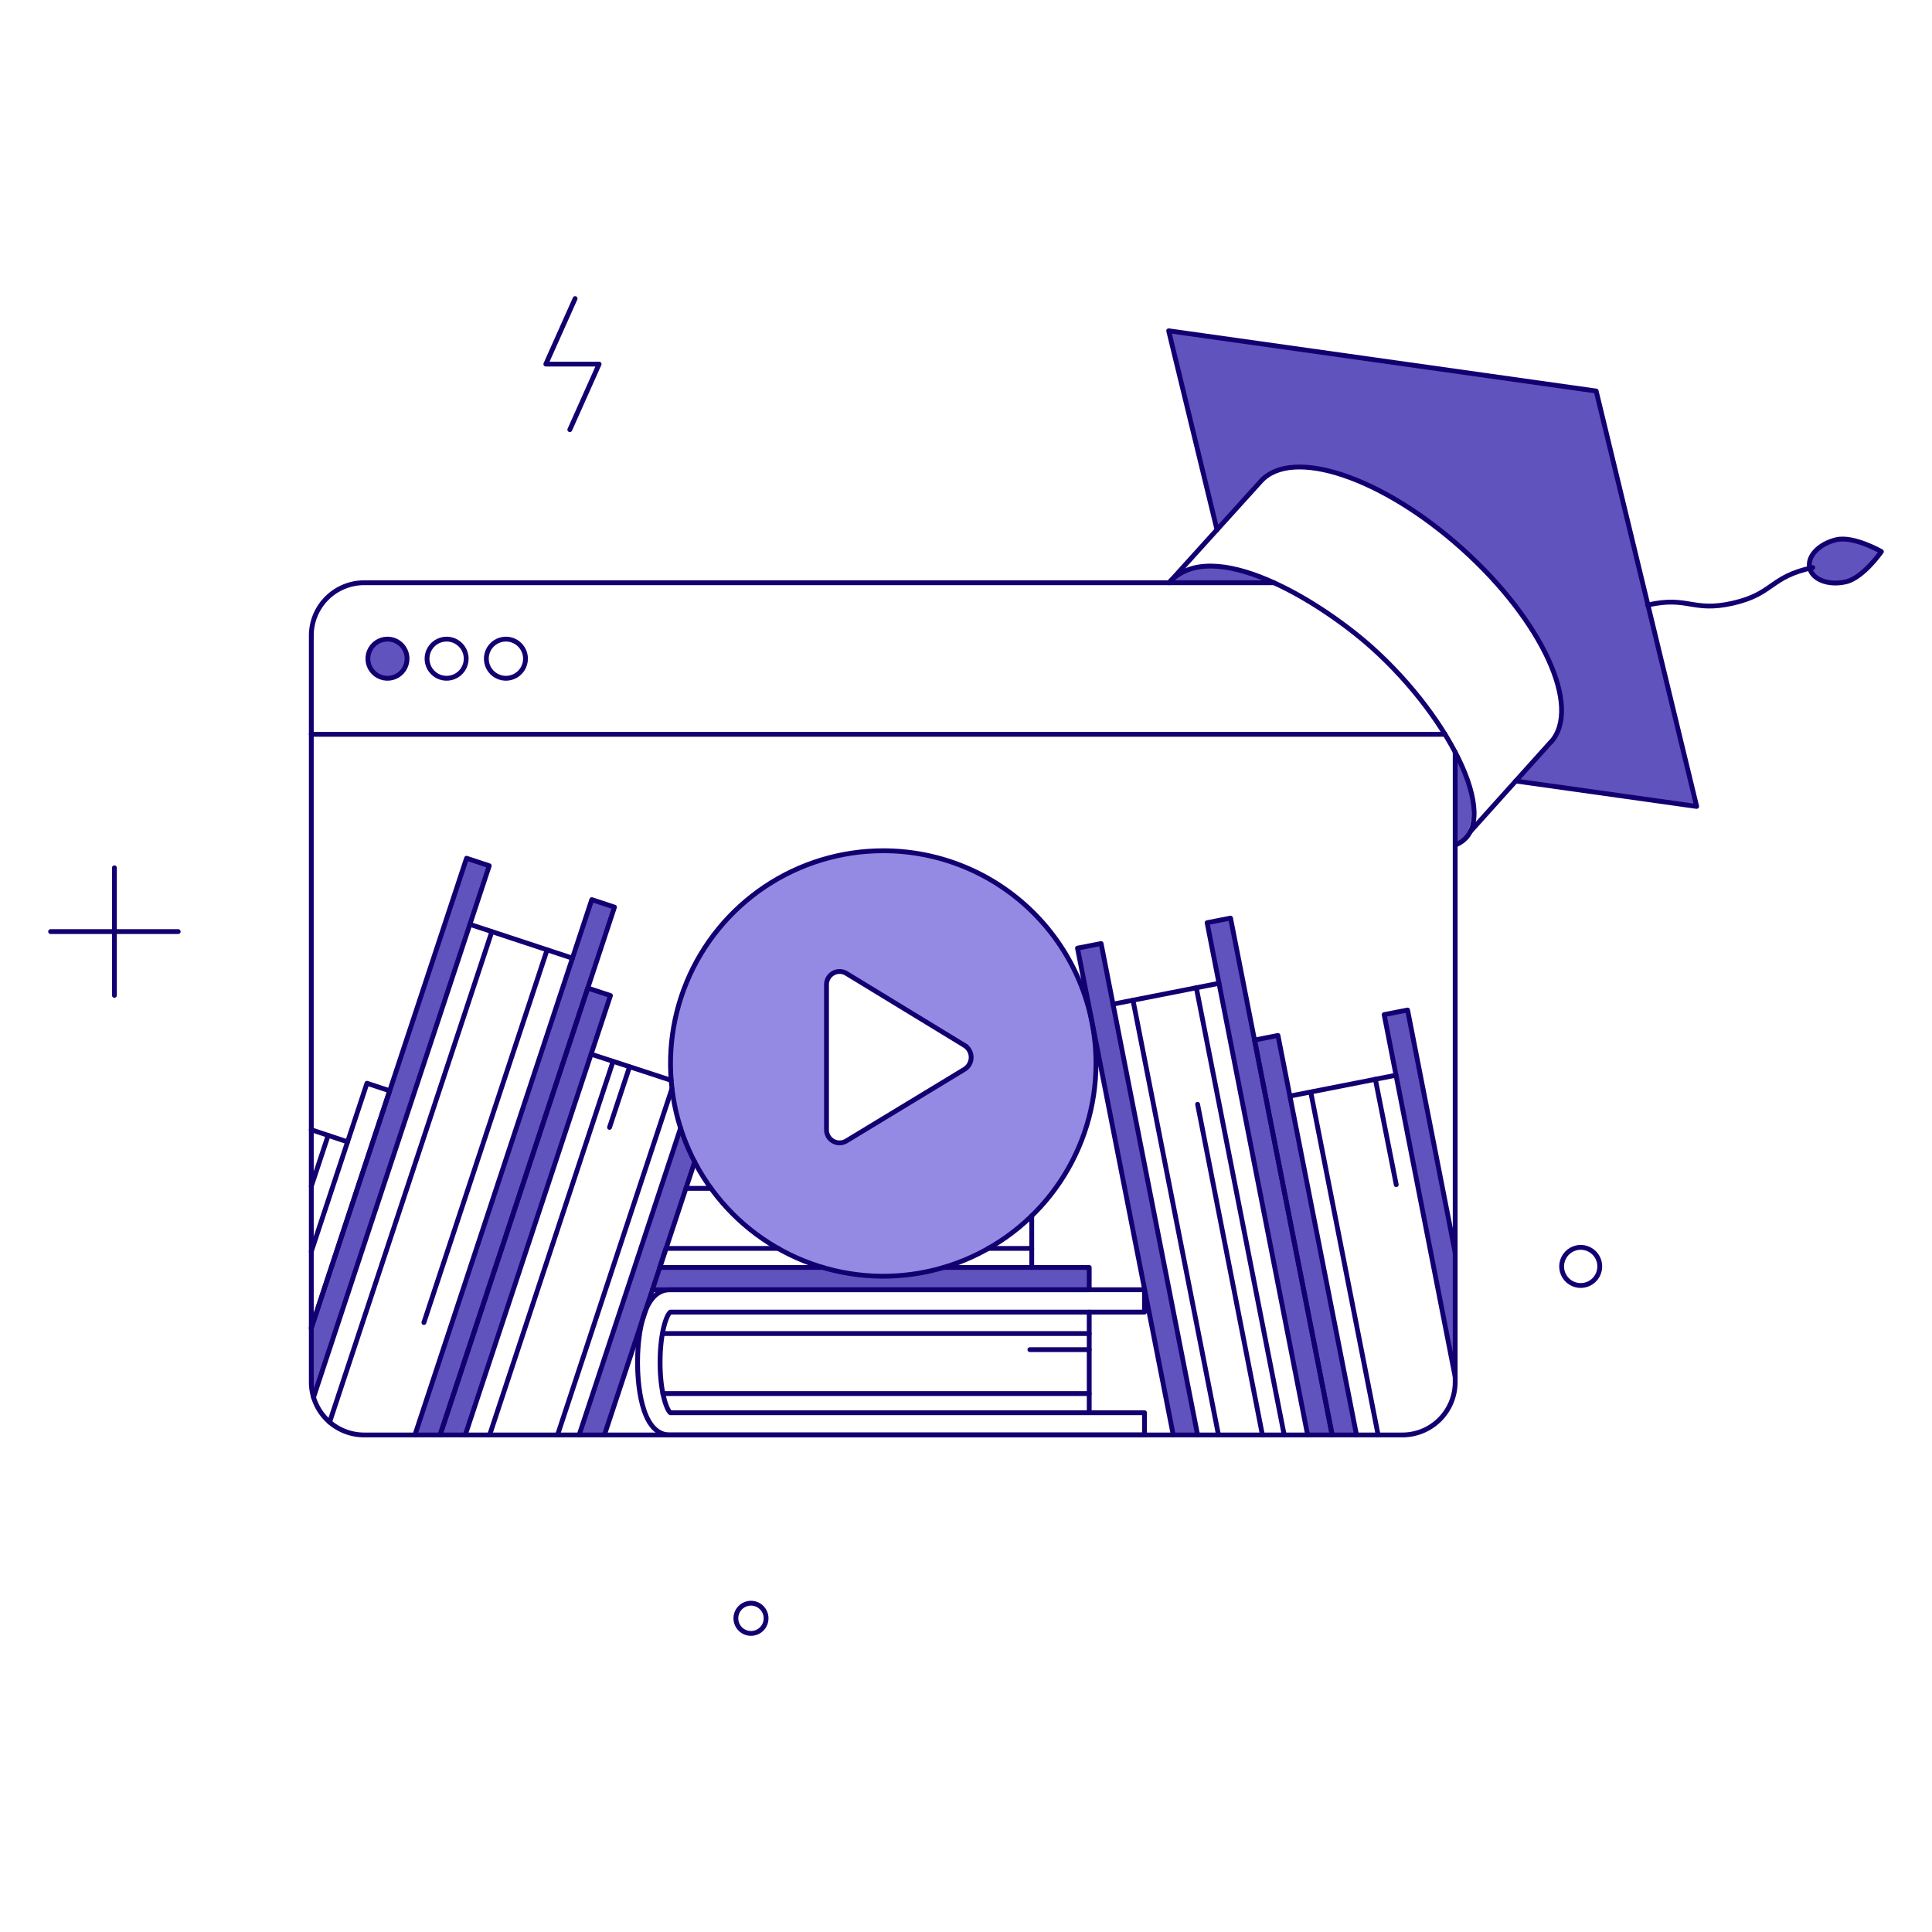 <svg xmlns="http://www.w3.org/2000/svg" fill="none" viewBox="-0.25 -0.25 200 200" id="Education-Online-Learning-02--Streamline-Bangalore.svg"><desc>Education Online Learning 02 Streamline Illustration: https://streamlinehq.com</desc><g><g><path fill="#948ae3" fill-rule="evenodd" d="M109.495 122.077c2.42 -3.622 3.712 -7.879 3.712 -12.235 0.001 -2.893 -0.569 -5.757 -1.675 -8.429 -1.106 -2.672 -2.728 -5.1 -4.774 -7.145 -2.045 -2.045 -4.473 -3.667 -7.145 -4.774 -2.672 -1.107 -5.536 -1.676 -8.429 -1.675 -4.356 0 -8.614 1.292 -12.235 3.711 -3.622 2.42 -6.444 5.859 -8.111 9.883 -1.667 4.024 -2.103 8.452 -1.253 12.724 0.85 4.272 2.947 8.196 6.027 11.277 3.08 3.079 7.004 5.177 11.276 6.027 4.272 0.85 8.7 0.413 12.724 -1.254 4.024 -1.667 7.463 -4.489 9.883 -8.111Zm-9.387 -13.567c-0.117 -0.213 -0.285 -0.394 -0.49 -0.526l-12.281 -7.486c-0.21 -0.121 -0.449 -0.183 -0.691 -0.179 -0.242 0.003 -0.479 0.071 -0.686 0.197 -0.207 0.126 -0.377 0.304 -0.491 0.518 -0.114 0.213 -0.169 0.454 -0.16 0.696v14.916c-0.011 0.242 0.044 0.483 0.158 0.697 0.114 0.213 0.284 0.393 0.491 0.519 0.207 0.126 0.444 0.194 0.687 0.197 0.242 0.003 0.481 -0.06 0.691 -0.181l12.281 -7.448c0.204 -0.132 0.373 -0.312 0.49 -0.526 0.117 -0.213 0.179 -0.453 0.179 -0.697 0 -0.243 -0.062 -0.483 -0.179 -0.696Z" clip-rule="evenodd" stroke-width="0.5"></path></g><g><path fill="#6153bd" d="M41.888 67.938c0 0.401 -0.119 0.793 -0.342 1.127 -0.223 0.334 -0.54 0.593 -0.91 0.747 -0.371 0.154 -0.778 0.194 -1.172 0.115 -0.393 -0.078 -0.755 -0.271 -1.038 -0.555 -0.284 -0.284 -0.477 -0.645 -0.555 -1.038 -0.078 -0.393 -0.038 -0.801 0.115 -1.172 0.153 -0.371 0.413 -0.687 0.747 -0.91 0.334 -0.223 0.726 -0.342 1.127 -0.342 0.538 0 1.053 0.214 1.433 0.595 0.38 0.38 0.594 0.896 0.595 1.433Z" stroke-width="0.5"></path><path fill="#6153bd" d="M97.419 130.955c-4.071 1.188 -8.397 1.188 -12.469 0h-16.908l-0.758 2.312h45.221v-2.312H97.419Z" stroke-width="0.5"></path><path fill="#6153bd" d="m124.71 95.267 10.405 53.029H137.655l-10.519 -53.503 -2.426 0.474Z" stroke-width="0.5"></path><path fill="#6153bd" d="m113.737 97.428 -2.445 0.474 9.912 50.395h2.521l-9.988 -50.869Z" stroke-width="0.5"></path><path fill="#6153bd" d="M61.011 92.879 42.703 148.296h2.615L63.361 93.656l-2.35 -0.777Z" stroke-width="0.5"></path><path fill="#6153bd" d="m48.048 88.596 -16.072 48.632v5.586c-0.002 0.541 0.075 1.078 0.227 1.596L50.398 89.376l-2.35 -0.78Z" stroke-width="0.5"></path><path fill="#6153bd" d="M190.836 59.978c1.8 -0.417 3.677 -3.127 3.677 -3.127s-2.862 -1.649 -4.662 -1.232c-1.8 0.417 -3.039 1.727 -2.767 2.919 0.277 1.213 1.952 1.857 3.753 1.44Z" stroke-width="0.5"></path><path fill="#6153bd" d="m156.645 80.598 18.744 2.634L164.987 40.229l-44.254 -6.235 4.988 20.601 4.53 -5.022c3.241 -3.601 12.584 -0.455 20.867 6.993 8.301 7.448 12.395 16.413 9.177 19.995l-3.648 4.037Z" stroke-width="0.5"></path><path fill="#6153bd" d="m45.299 148.296 15.295 -46.263 2.35 0.777 -15.029 45.486h-2.615Z" stroke-width="0.5"></path><path fill="#6153bd" d="m132.045 106.942 -2.426 0.474L137.655 148.296h2.521l-8.131 -41.354Z" stroke-width="0.5"></path><path fill="#6153bd" d="m145.463 104.308 -2.426 0.474 7.354 37.507v-12.85l-4.928 -25.131Z" stroke-width="0.5"></path><path fill="#6153bd" d="M150.391 77.585v9.647c0.232 -0.072 0.446 -0.195 0.625 -0.36 2.028 -2.255 0.91 -6.254 -0.625 -9.287Z" stroke-width="0.5"></path><path fill="#6153bd" d="M126.683 58.518c-2.483 -0.379 -4.719 0.228 -5.913 1.554H131.67c-1.59 -0.726 -3.266 -1.248 -4.988 -1.554Z" stroke-width="0.5"></path><path fill="#6153bd" d="M59.703 148.296h2.615l9.344 -28.277c-0.583 -1.121 -1.071 -2.288 -1.459 -3.491l-10.5 31.768Z" stroke-width="0.5"></path></g><g><path stroke="#120071" d="M99.617 107.984c0.204 0.132 0.373 0.312 0.49 0.526 0.117 0.213 0.179 0.453 0.179 0.696 0 0.244 -0.062 0.484 -0.179 0.697 -0.117 0.213 -0.285 0.394 -0.49 0.526l-12.281 7.448c-0.21 0.121 -0.449 0.184 -0.691 0.181 -0.242 -0.003 -0.48 -0.071 -0.687 -0.197 -0.207 -0.126 -0.377 -0.305 -0.491 -0.519 -0.114 -0.214 -0.169 -0.455 -0.158 -0.697v-14.916c-0.01 -0.242 0.045 -0.483 0.16 -0.696 0.114 -0.213 0.284 -0.392 0.491 -0.518 0.207 -0.126 0.444 -0.194 0.686 -0.197 0.242 -0.004 0.481 0.058 0.691 0.179l12.281 7.486Z" stroke-width="0.5"></path><path stroke="#120071" stroke-linejoin="round" d="M190.836 59.978c1.8 -0.417 3.677 -3.127 3.677 -3.127s-2.862 -1.649 -4.662 -1.232c-1.8 0.417 -3.039 1.727 -2.767 2.919 0.277 1.213 1.952 1.857 3.753 1.44Z" stroke-width="0.5"></path><path stroke="#120071" stroke-linecap="round" stroke-linejoin="round" d="M149.336 75.765H31.976" stroke-width="0.5"></path><path stroke="#120071" stroke-linecap="round" stroke-linejoin="round" d="M41.888 67.938c0 0.401 -0.119 0.793 -0.342 1.127 -0.223 0.334 -0.54 0.593 -0.91 0.747 -0.371 0.154 -0.778 0.194 -1.172 0.115 -0.393 -0.078 -0.755 -0.271 -1.038 -0.555 -0.284 -0.284 -0.477 -0.645 -0.555 -1.038 -0.078 -0.393 -0.038 -0.801 0.115 -1.172 0.153 -0.371 0.413 -0.687 0.747 -0.91 0.334 -0.223 0.726 -0.342 1.127 -0.342 0.538 0 1.053 0.214 1.433 0.595 0.38 0.38 0.594 0.896 0.595 1.433Z" stroke-width="0.5"></path><path stroke="#120071" stroke-linecap="round" stroke-linejoin="round" d="M48.01 67.938c0 0.401 -0.119 0.793 -0.342 1.127 -0.223 0.334 -0.54 0.594 -0.911 0.747 -0.371 0.153 -0.779 0.193 -1.172 0.115 -0.393 -0.079 -0.755 -0.272 -1.038 -0.556 -0.283 -0.284 -0.476 -0.645 -0.554 -1.039 -0.078 -0.394 -0.037 -0.801 0.117 -1.172 0.154 -0.37 0.414 -0.687 0.748 -0.91 0.334 -0.222 0.726 -0.341 1.127 -0.34 0.537 0.001 1.052 0.215 1.432 0.596 0.38 0.38 0.593 0.895 0.593 1.432v0Z" stroke-width="0.5"></path><path stroke="#120071" stroke-linecap="round" stroke-linejoin="round" d="M54.15 67.938c0 0.401 -0.119 0.793 -0.342 1.127 -0.223 0.334 -0.54 0.593 -0.91 0.747 -0.371 0.154 -0.778 0.194 -1.172 0.115 -0.393 -0.078 -0.755 -0.271 -1.038 -0.555 -0.284 -0.284 -0.477 -0.645 -0.555 -1.038 -0.078 -0.393 -0.038 -0.801 0.115 -1.172 0.154 -0.371 0.413 -0.687 0.747 -0.91 0.333 -0.223 0.726 -0.342 1.127 -0.342 0.538 0 1.053 0.214 1.433 0.595 0.38 0.38 0.594 0.896 0.595 1.433Z" stroke-width="0.5"></path><path stroke="#120071" stroke-linecap="round" stroke-linejoin="round" d="M11.593 89.581v13.21" stroke-width="0.5"></path><path stroke="#120071" stroke-linecap="round" stroke-linejoin="round" d="M18.197 96.187H4.988" stroke-width="0.5"></path><path stroke="#120071" stroke-linecap="round" stroke-linejoin="round" d="M165.307 130.405c0.088 0.381 0.062 0.779 -0.077 1.144 -0.138 0.365 -0.381 0.682 -0.699 0.909 -0.318 0.227 -0.696 0.355 -1.086 0.367 -0.391 0.012 -0.776 -0.092 -1.107 -0.298 -0.331 -0.206 -0.595 -0.508 -0.755 -0.864 -0.161 -0.356 -0.211 -0.751 -0.148 -1.137 0.065 -0.385 0.241 -0.743 0.509 -1.027 0.268 -0.284 0.613 -0.484 0.995 -0.572 0.51 -0.118 1.046 -0.028 1.49 0.249 0.444 0.277 0.76 0.719 0.879 1.229v0Z" stroke-width="0.5"></path><path stroke="#120071" stroke-linecap="round" stroke-linejoin="round" d="M79.016 166.927c0.069 0.301 0.047 0.617 -0.062 0.907 -0.11 0.289 -0.303 0.54 -0.556 0.718 -0.252 0.18 -0.552 0.28 -0.861 0.289 -0.309 0.01 -0.614 -0.073 -0.877 -0.237 -0.262 -0.165 -0.47 -0.403 -0.597 -0.685 -0.127 -0.282 -0.167 -0.596 -0.116 -0.901 0.051 -0.305 0.192 -0.589 0.404 -0.814 0.212 -0.225 0.486 -0.382 0.788 -0.452 0.405 -0.093 0.83 -0.021 1.181 0.2 0.352 0.22 0.602 0.571 0.695 0.976v0Z" stroke-width="0.5"></path><path stroke="#120071" stroke-linecap="round" stroke-linejoin="round" d="M170.31 62.385c4.207 -0.967 4.605 0.758 8.813 -0.19 4.289 -0.985 3.812 -2.738 8.284 -3.691" stroke-width="0.5"></path><path stroke="#120071" stroke-linecap="round" stroke-linejoin="round" d="m125.734 54.595 -5.003 -20.601 44.254 6.235 10.405 43.003 -18.744 -2.634" stroke-width="0.5"></path><path stroke="#120071" stroke-linecap="round" stroke-linejoin="round" d="M120.768 60.072 130.264 49.576c3.222 -3.582 12.569 -0.455 20.867 6.993 8.298 7.448 12.395 16.413 9.177 19.995h-0.019l-8.319 9.255" stroke-width="0.5"></path><path stroke="#120071" stroke-linecap="round" stroke-linejoin="round" d="M113.206 109.842c0 4.356 -1.292 8.613 -3.712 12.235 -2.42 3.622 -5.859 6.444 -9.883 8.111 -4.024 1.667 -8.452 2.104 -12.724 1.254 -4.272 -0.85 -8.196 -2.948 -11.276 -6.027 -3.08 -3.08 -5.177 -7.004 -6.027 -11.277 -0.85 -4.272 -0.414 -8.7 1.253 -12.724 1.667 -4.024 4.49 -7.463 8.111 -9.883 3.622 -2.42 7.88 -3.711 12.235 -3.711 2.892 -0.001 5.756 0.568 8.429 1.675 2.673 1.106 5.1 2.729 7.145 4.774 2.046 2.045 3.668 4.473 4.774 7.145 1.106 2.672 1.676 5.536 1.675 8.429v0Z" stroke-width="0.5"></path><path stroke="#120071" stroke-linecap="round" stroke-linejoin="round" d="m59.286 30.658 -3.032 6.785h5.515l-3.032 6.785" stroke-width="0.5"></path><path stroke="#120071" stroke-linecap="round" stroke-linejoin="round" d="M150.391 87.231c5.021 -1.953 -0.246 -12.946 -8.627 -20.449 -5.304 -4.748 -16.517 -11.689 -20.995 -6.712" stroke-width="0.5"></path><path stroke="#120071" stroke-linecap="round" stroke-linejoin="round" d="M67.284 133.267h45.221v-2.312h-5.951" stroke-width="0.5"></path><path stroke="#120071" stroke-linecap="round" stroke-linejoin="round" d="M97.419 130.955h9.135v-1.971h-4.492" stroke-width="0.5"></path><path stroke="#120071" stroke-linecap="round" stroke-linejoin="round" d="M80.305 128.984H68.687l-0.644 1.971h16.906" stroke-width="0.5"></path><path stroke="#120071" stroke-linecap="round" stroke-linejoin="round" d="M70.753 122.767h2.596" stroke-width="0.5"></path><path stroke="#120071" stroke-linecap="round" stroke-linejoin="round" d="M69.142 135.579h49.087V133.266H69.085c-3.092 0 -3.336 5.762 -3.336 7.524 0 1.763 0.246 7.505 3.336 7.505h49.144v-2.301h-49.087c-0.36 -0.284 -1.061 -2.057 -1.061 -5.203 0 -3.146 0.682 -4.946 1.061 -5.212Z" stroke-width="0.5"></path><path stroke="#120071" stroke-linecap="round" stroke-linejoin="round" d="M112.505 135.579v10.405" stroke-width="0.5"></path><path stroke="#120071" stroke-linecap="round" stroke-linejoin="round" d="M112.505 137.797H68.365" stroke-width="0.5"></path><path stroke="#120071" stroke-linecap="round" stroke-linejoin="round" d="M112.505 144.013H68.365" stroke-width="0.5"></path><path stroke="#120071" stroke-linecap="round" stroke-linejoin="round" d="M112.505 139.464h-6.141" stroke-width="0.5"></path><path stroke="#120071" stroke-linecap="round" stroke-linejoin="round" d="m45.299 148.296 15.295 -46.263 2.35 0.777 -15.029 45.486" stroke-width="0.5"></path><path stroke="#120071" stroke-linecap="round" stroke-linejoin="round" d="m60.935 108.875 8.301 2.71" stroke-width="0.5"></path><path stroke="#120071" stroke-linecap="round" stroke-linejoin="round" d="m63.21 109.633 -12.774 38.663" stroke-width="0.5"></path><path stroke="#120071" stroke-linecap="round" stroke-linejoin="round" d="m56.387 98.072 -12.755 38.587" stroke-width="0.5"></path><path stroke="#120071" stroke-linecap="round" stroke-linejoin="round" d="m69.312 112.438 -11.845 35.858" stroke-width="0.5"></path><path stroke="#120071" stroke-linecap="round" stroke-linejoin="round" d="m64.915 110.202 -2.066 6.254" stroke-width="0.5"></path><path stroke="#120071" stroke-linecap="round" stroke-linejoin="round" d="m31.976 129.306 5.762 -17.417 2.35 0.777 -8.112 24.562" stroke-width="0.5"></path><path stroke="#120071" stroke-linecap="round" stroke-linejoin="round" d="m31.976 116.703 3.753 1.251" stroke-width="0.5"></path><path stroke="#120071" stroke-linecap="round" stroke-linejoin="round" d="m33.719 117.29 -1.744 5.269" stroke-width="0.5"></path><path stroke="#120071" stroke-linecap="round" stroke-linejoin="round" d="m144.269 111.055 -10.992 2.161" stroke-width="0.5"></path><path stroke="#120071" stroke-linecap="round" stroke-linejoin="round" d="m144.288 122.388 -2.161 -10.917" stroke-width="0.5"></path><path stroke="#120071" stroke-linecap="round" stroke-linejoin="round" d="m142.412 148.296 -6.975 -35.498" stroke-width="0.5"></path><path stroke="#120071" stroke-linecap="round" stroke-linejoin="round" d="m140.176 148.296 -8.131 -41.354 -2.426 0.474L137.655 148.296" stroke-width="0.5"></path><path stroke="#120071" stroke-linecap="round" stroke-linejoin="round" d="m150.391 129.439 -4.928 -25.131 -2.426 0.474 7.354 37.507" stroke-width="0.5"></path><path stroke="#120071" stroke-linecap="round" stroke-linejoin="round" d="m132.689 148.296 -9.097 -46.301" stroke-width="0.5"></path><path stroke="#120071" stroke-linecap="round" stroke-linejoin="round" d="m117.035 103.284 8.851 45.012" stroke-width="0.5"></path><path stroke="#120071" stroke-linecap="round" stroke-linejoin="round" d="m114.95 103.701 10.992 -2.161" stroke-width="0.5"></path><path stroke="#120071" stroke-linecap="round" stroke-linejoin="round" d="m137.655 148.296 -10.519 -53.503 -2.426 0.474 10.405 53.029" stroke-width="0.5"></path><path stroke="#120071" stroke-linecap="round" stroke-linejoin="round" d="m123.725 148.296 -9.988 -50.869 -2.445 0.474 9.912 50.395" stroke-width="0.5"></path><path stroke="#120071" stroke-linecap="round" stroke-linejoin="round" d="m50.663 96.196 -16.792 50.774" stroke-width="0.5"></path><path stroke="#120071" stroke-linecap="round" stroke-linejoin="round" d="M59.021 98.944 48.389 95.438" stroke-width="0.5"></path><path stroke="#120071" stroke-linecap="round" stroke-linejoin="round" d="M45.318 148.296 63.361 93.656l-2.35 -0.777 -18.308 55.417" stroke-width="0.5"></path><path stroke="#120071" stroke-linecap="round" stroke-linejoin="round" d="m32.203 144.411 18.194 -55.038 -2.35 -0.777 -16.072 48.632" stroke-width="0.5"></path><path stroke="#120071" stroke-linecap="round" stroke-linejoin="round" d="m62.319 148.296 9.344 -28.277" stroke-width="0.5"></path><path stroke="#120071" stroke-linecap="round" stroke-linejoin="round" d="m70.203 116.532 -10.5 31.764" stroke-width="0.5"></path><path stroke="#120071" stroke-linecap="round" stroke-linejoin="round" d="M106.554 128.984v-3.374" stroke-width="0.5"></path><path stroke="#120071" stroke-linecap="round" stroke-linejoin="round" d="m130.434 148.296 -6.709 -34.228" stroke-width="0.5"></path><path stroke="#120071" stroke-linecap="round" stroke-linejoin="round" d="M150.391 77.615v65.204c0.001 0.719 -0.14 1.432 -0.415 2.098 -0.274 0.664 -0.678 1.269 -1.187 1.778 -0.509 0.509 -1.113 0.913 -1.778 1.187 -0.665 0.275 -1.379 0.416 -2.098 0.415H37.453c-0.72 0.001 -1.432 -0.14 -2.097 -0.415 -0.665 -0.274 -1.269 -0.678 -1.778 -1.187 -0.509 -0.509 -0.912 -1.113 -1.187 -1.778 -0.275 -0.665 -0.416 -1.379 -0.414 -2.098V65.55c-0.001 -0.72 0.14 -1.432 0.414 -2.097 0.275 -0.665 0.678 -1.269 1.187 -1.778 0.509 -0.509 1.113 -0.912 1.778 -1.187 0.665 -0.275 1.378 -0.416 2.097 -0.414h94.164" stroke-width="0.5"></path></g></g></svg>
